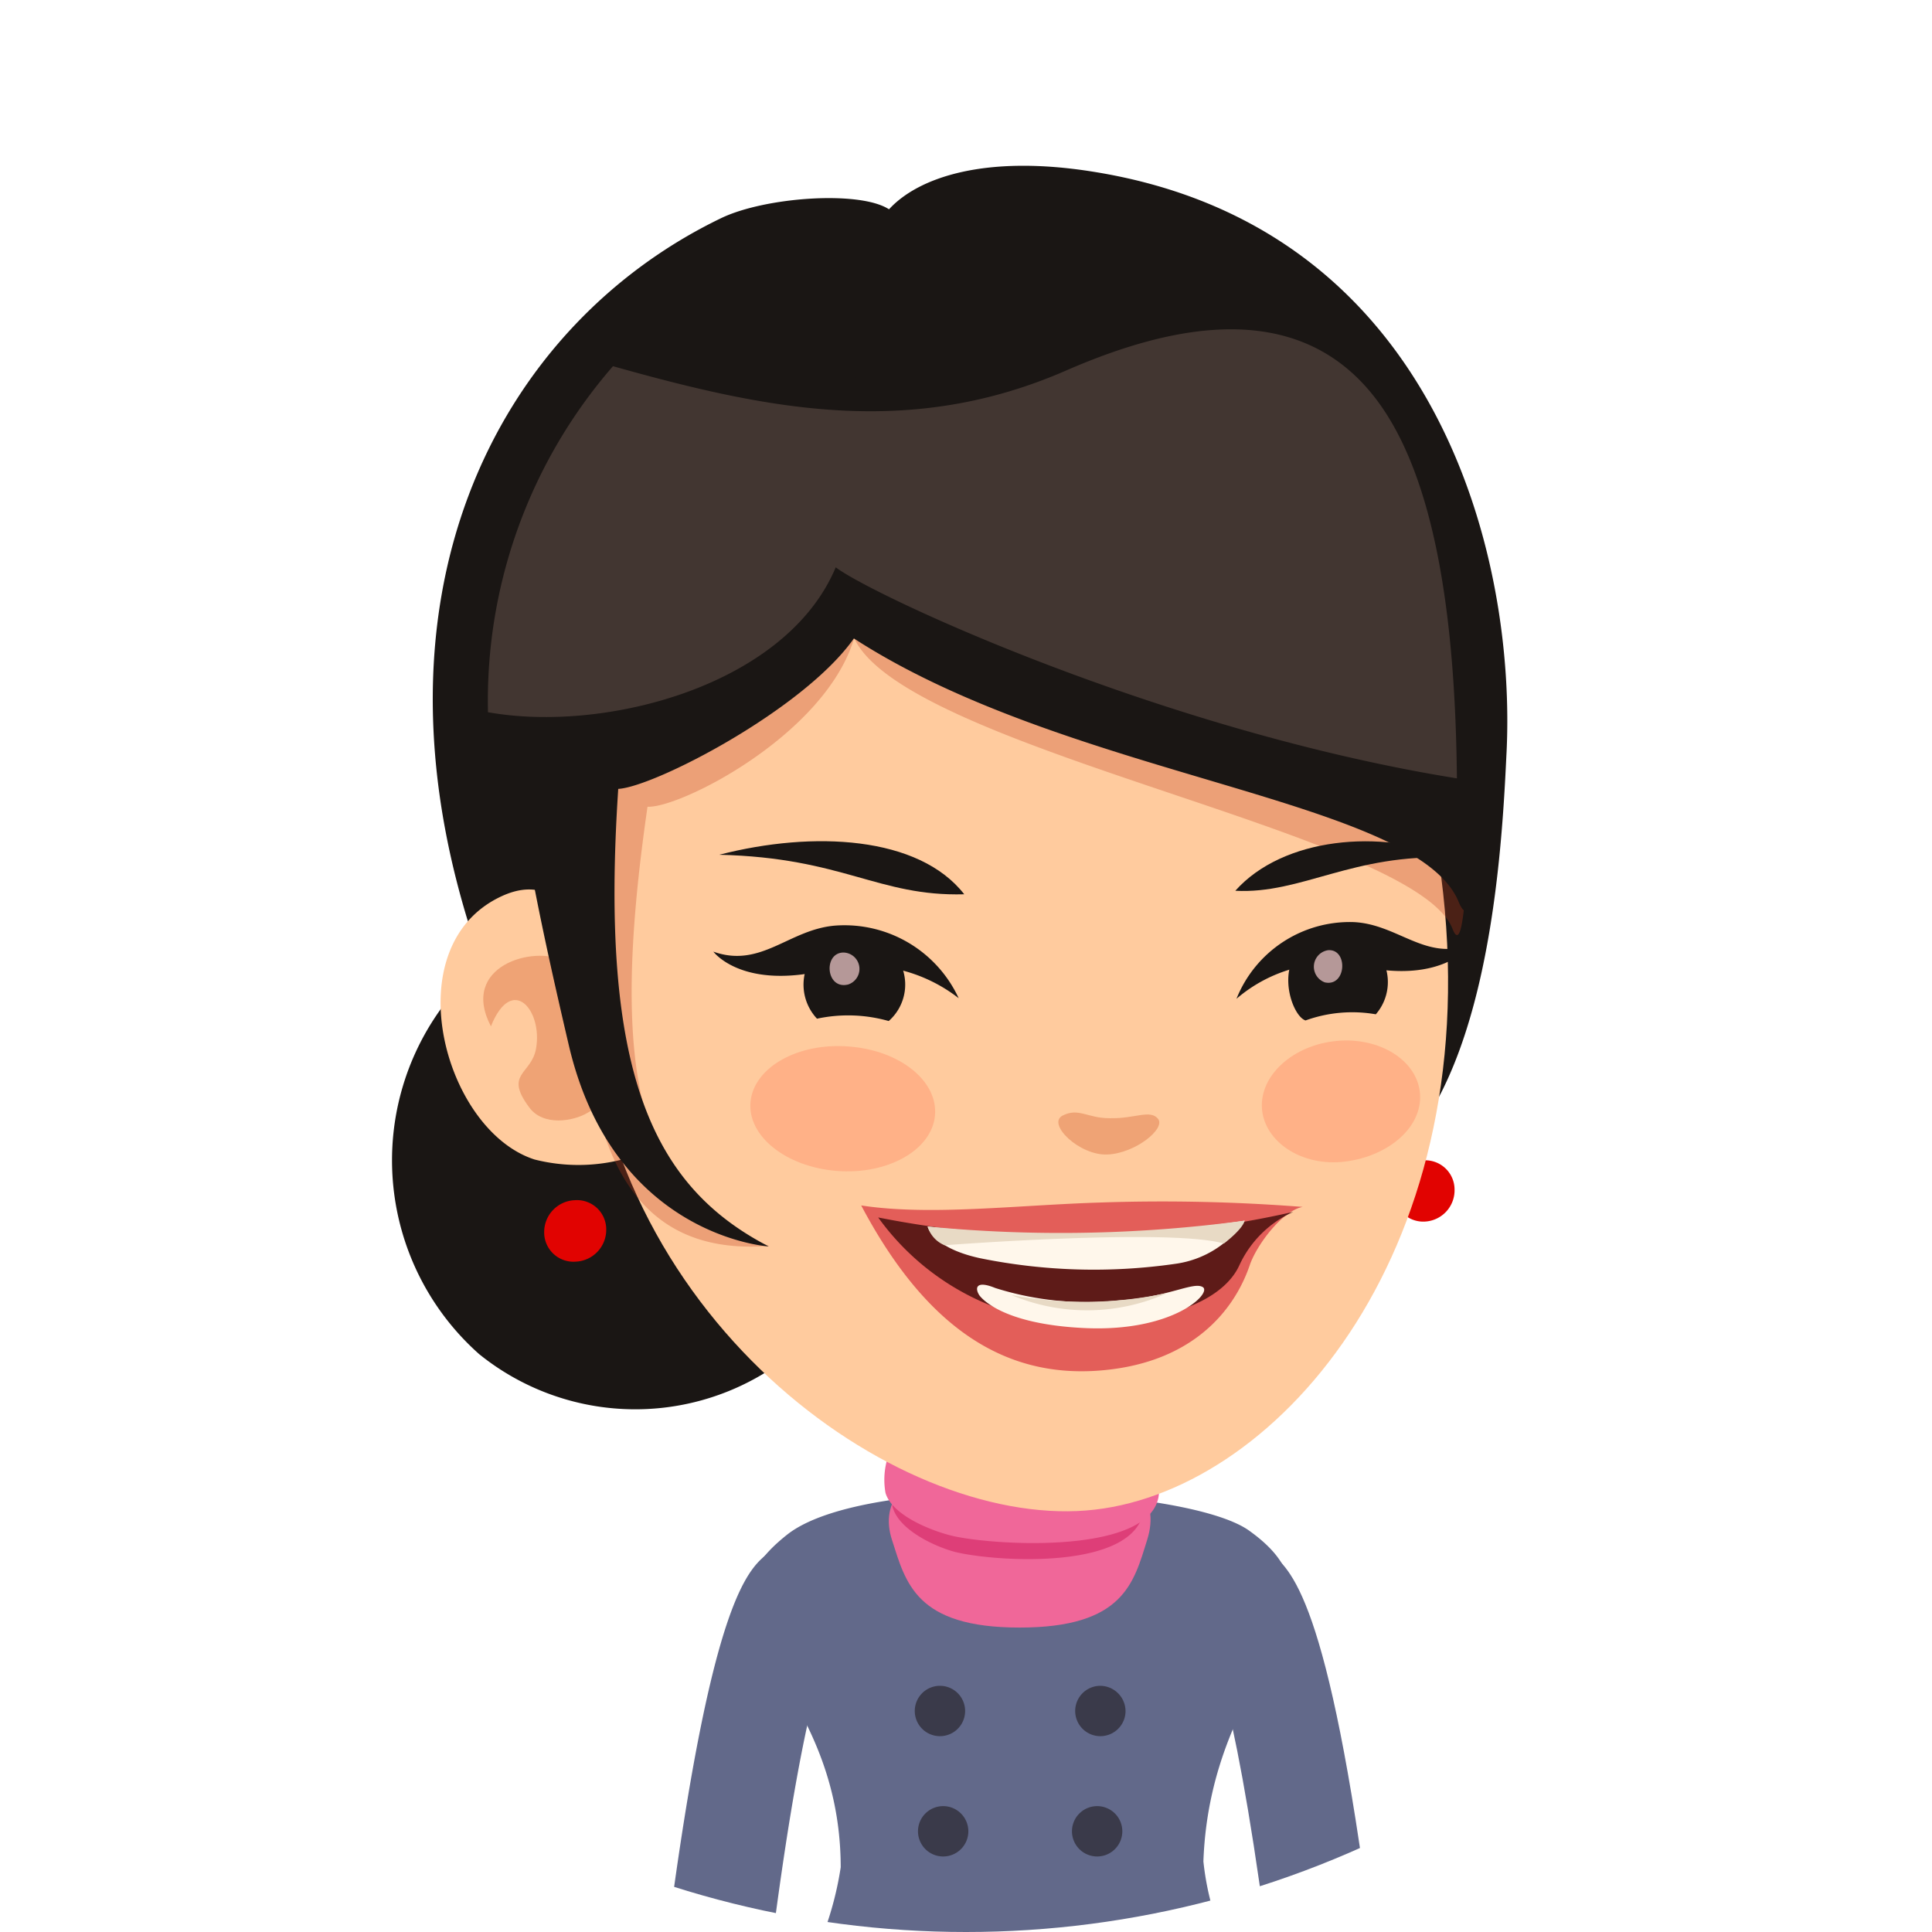 <svg xmlns="http://www.w3.org/2000/svg" xmlns:xlink="http://www.w3.org/1999/xlink" viewBox="0 0 66 66"><defs><style>.cls-1{fill:none;}.cls-2{clip-path:url(#clip-path);}.cls-3{fill:#fff;}.cls-4{fill:#62698a;}.cls-5{fill:#3a3a4a;}.cls-6{fill:#f06799;}.cls-7{fill:#de3e78;}.cls-8{fill:#e10301;}.cls-9{fill:#1a1614;}.cls-10{fill:#ffcb9e;}.cls-11{fill:#c94614;}.cls-11,.cls-12{opacity:0.3;}.cls-12{fill:#bf3c1b;}.cls-13{fill:#423631;}.cls-14{fill:#ffb187;}.cls-15{fill:#b59898;}.cls-16{fill:#e35e59;}.cls-17{fill:#5e1b18;}.cls-18{fill:#fff7eb;}.cls-19{fill:#e8dac5;}</style><clipPath id="clip-path" transform="translate(0)"><circle class="cls-1" cx="33" cy="33" r="33"/></clipPath></defs><g id="Layer_2" data-name="Layer 2"><g id="avatars"><g class="cls-2"><rect class="cls-3" width="66" height="66"/><path class="cls-4" d="M42.66,52.28c-2.17-1.53-13-2-15.75.13-3.91,3.07,1.8,4.71,1.81,11.38A11.28,11.28,0,0,1,28.15,66H41.69a9.46,9.46,0,0,1-.58-2.41C41.35,56.9,46.48,55,42.66,52.28Z" transform="translate(0)"/><path class="cls-5" d="M32.11,57.59a.86.86,0,1,0,.86.86A.86.86,0,0,0,32.11,57.59Z" transform="translate(0)"/><path class="cls-5" d="M32.21,61.7a.86.86,0,1,0,.87.86A.86.86,0,0,0,32.21,61.7Z" transform="translate(0)"/><path class="cls-5" d="M37.58,57.59a.86.86,0,1,0,.87.86A.87.87,0,0,0,37.58,57.59Z" transform="translate(0)"/><path class="cls-5" d="M37.48,61.7a.86.86,0,1,0,.86.86A.86.86,0,0,0,37.48,61.7Z" transform="translate(0)"/><path class="cls-6" d="M37.25,49.89c-2.87-.93-7.66,0-6.78,2.71.47,1.46.8,3,4.36,3s3.9-1.53,4.36-3S38.67,50.34,37.25,49.89Z" transform="translate(0)"/><path class="cls-7" d="M38,48.74c-.86-.15-2.27.83-3.27.81s-2.33-1-3.14-.74a1.46,1.46,0,0,0-.67.66,3,3,0,0,0-.43,2c.21.81,1.49,1.38,2.15,1.55,1.4.34,6.26.65,6.44-1.51C39.15,50.61,39,48.91,38,48.74Z" transform="translate(0)"/><path class="cls-6" d="M38.43,48.36a16.13,16.13,0,0,1-7,.06c-.28-.05-.53.33-.74.64A2.56,2.56,0,0,0,30.25,51c.23.78,1.62,1.32,2.34,1.48,1.52.33,6.81.62,7-1.44C39.69,50.15,39.44,48.07,38.43,48.36Z" transform="translate(0)"/><path class="cls-8" d="M48.62,39.64a1.08,1.08,0,0,0-1,1.09,1,1,0,0,0,1.07,1,1.07,1.07,0,0,0,1-1.09A1,1,0,0,0,48.62,39.64Z" transform="translate(0)"/><path class="cls-9" d="M37.37,5.87c-3.71-.6-6,.19-7,1.28-1-.65-4.23-.42-5.73.3C17,11.13,12,20.5,16.47,32.93a8.85,8.85,0,0,0-.1,13.33,8.49,8.49,0,0,0,12-1.35c2.71-3.82.08-9.71,5.55-10.16,3.35-.28,4.45.69,7,2.48,1.46,1,3.74,4,5.48,3.18,4.34-2.14,4.88-10.75,5.06-14.59C51.83,19,49.08,7.75,37.37,5.87Z" transform="translate(0)"/><path class="cls-10" d="M34.12,14.21C25.88,15,19.47,22.2,20,33.6s10.53,18.53,17.11,18c6.33-.5,13.56-8.6,12.19-21.09C48.05,19.34,42.36,13.43,34.12,14.21Z" transform="translate(0)"/><path class="cls-10" d="M17.15,30.61c-3.69,1.69-2,8,1.11,9a6.1,6.1,0,0,0,3,0l.05-.12c.42-.9-.52-5.14-.78-6C19.91,31.28,18.92,29.8,17.15,30.61Z" transform="translate(0)"/><path class="cls-11" d="M19.25,32.82c-1-.53-3.56.17-2.48,2.24.73-1.81,1.78-.53,1.54.77-.16.88-1.1.84-.23,2,.47.65,1.51.48,2,.18C21.82,37.09,20.46,33.47,19.25,32.82Z" transform="translate(0)"/><path class="cls-12" d="M44.08,14.89A41.84,41.84,0,0,0,30.57,16a14.71,14.71,0,0,0-10.86,15.4c.31,4.08-.05,11.69,6.56,11.16-4.43-1.58-5.49-5.75-4.15-15,1.13.05,6.08-2.47,7.06-5.76,1.76,3.82,19.17,6.65,20.44,9.93.33.85.47-.93.56-3.84C50.32,23.16,45.59,15,44.08,14.89Z" transform="translate(0)"/><path class="cls-9" d="M45.54,13.47C37.63,9.9,29.52,12.14,22,15.8a9.11,9.11,0,0,0-3.91,3.64c-1.65,2.88-.05,10.31,1.34,16.26,1.53,6.56,6.83,6.88,6.83,6.88-4-2.07-5.78-6-5.14-15.63,1.24-.07,6.34-2.71,8.05-5.14,7.39,4.79,19.21,5.46,20.66,9,1.09,2.63.33-12.8.12-13.42C49.38,15.57,47.26,14.24,45.54,13.47Z" transform="translate(0)"/><path class="cls-8" d="M19.64,41a1.09,1.09,0,0,0-1.05,1.1,1,1,0,0,0,1.07,1A1.09,1.09,0,0,0,20.71,42,1,1,0,0,0,19.64,41Z" transform="translate(0)"/><path class="cls-13" d="M36.46,12.64C31.09,15,26.24,14,20.94,12.51a17.42,17.42,0,0,0-4.27,11.82c4,.72,10.19-.91,11.88-4.95,1.22.94,11.15,5.59,21.22,7.21-.05-5-.62-10.26-2.85-13.07C44.24,10.14,39.92,11.14,36.46,12.64Z" transform="translate(0)"/><path class="cls-9" d="M42.2,30.43c2.27.12,4-1.28,7.39-1.13C47.19,28.31,43.83,28.6,42.2,30.43Z" transform="translate(0)"/><path class="cls-11" d="M37.91,38.2c-.77,0-1.06-.37-1.61-.09s.57,1.37,1.53,1.33,2-.89,1.73-1.22S38.77,38.22,37.91,38.2Z" transform="translate(0)"/><path class="cls-14" d="M45.66,35.56c-1.49.14-2.63,1.18-2.55,2.31s1.36,2,2.85,1.81,2.63-1.18,2.55-2.31S47.15,35.42,45.66,35.56Z" transform="translate(0)"/><path class="cls-14" d="M29,35.75c-1.74-.14-3.24.71-3.36,1.88s1.2,2.23,2.94,2.37,3.25-.71,3.36-1.89S30.74,35.88,29,35.75Z" transform="translate(0)"/><path class="cls-9" d="M29.76,32.05a1.7,1.7,0,0,0-1.85,2.75,5.08,5.08,0,0,1,2.45.08A1.66,1.66,0,0,0,29.76,32.05Z" transform="translate(0)"/><path class="cls-9" d="M24.57,29.2c4.24.1,5.42,1.43,8.37,1.35C31.39,28.56,27.79,28.37,24.57,29.2Z" transform="translate(0)"/><path class="cls-9" d="M28.53,31.62c-1.58.13-2.53,1.47-4.16.89,0,0,1,1.36,4,.59a5.31,5.31,0,0,1,4.38,1A4.3,4.3,0,0,0,28.53,31.62Z" transform="translate(0)"/><path class="cls-15" d="M28.82,32.54c-.71,0-.61,1.29.16,1.09A.56.56,0,0,0,28.82,32.54Z" transform="translate(0)"/><path class="cls-9" d="M45.08,32c-1.69.55-1,2.7-.48,2.86A4.69,4.69,0,0,1,47,34.65,1.68,1.68,0,0,0,45.08,32Z" transform="translate(0)"/><path class="cls-9" d="M46.24,31.5a4.17,4.17,0,0,0-4,2.62A5,5,0,0,1,46.45,33c2.88.65,3.82-.75,3.82-.75C48.73,32.87,47.77,31.57,46.24,31.5Z" transform="translate(0)"/><path class="cls-15" d="M45.37,32.46a.57.57,0,0,0-.11,1.1C46,33.72,46.06,32.41,45.37,32.46Z" transform="translate(0)"/><path class="cls-16" d="M37.58,41.08c-2.88.09-5.8.46-8.16.1,2.29,4.33,5,5.83,8,5.65,3.23-.2,4.72-2,5.27-3.6.23-.69,1.11-1.87,1.81-2A62.09,62.09,0,0,0,37.58,41.08Z" transform="translate(0)"/><path class="cls-17" d="M30,41.59a8.73,8.73,0,0,0,6.91,3.63c3,0,4.89-.81,5.43-2a3.69,3.69,0,0,1,1.84-1.82A34.1,34.1,0,0,1,30,41.59Z" transform="translate(0)"/><path class="cls-18" d="M31.69,41.9s.14.72,1.78,1.08a19.49,19.49,0,0,0,6.71.19,3.41,3.41,0,0,0,2.34-1.47A40.89,40.89,0,0,1,31.69,41.9Z" transform="translate(0)"/><path class="cls-18" d="M38.26,44.42A10.38,10.38,0,0,1,34,44c-.66-.27-.7,0-.55.24,0,0,.63,1,3.64,1.13s4.32-1.2,4-1.4S39.93,44.31,38.26,44.42Z" transform="translate(0)"/><path class="cls-19" d="M31.69,41.9a1,1,0,0,0,.58.64s7.65-.59,9.54-.06c0,0,.63-.47.71-.78A47.24,47.24,0,0,1,31.69,41.9Z" transform="translate(0)"/><path class="cls-19" d="M34.55,44.24a6.66,6.66,0,0,0,5.33-.07A13.47,13.47,0,0,1,34.55,44.24Z" transform="translate(0)"/><path class="cls-4" d="M28.43,55.92,26.33,53c-.75.54-2,1.49-3.51,13h3.6c1.13-8.63,2-10,2.15-10.21A1,1,0,0,1,28.43,55.92Z" transform="translate(0)"/><path class="cls-4" d="M43.33,53l-2.09,2.89c-.1-.07-.14-.12-.14-.13.12.16,1,1.58,2.15,10.21h3.6C45.38,54.52,44.08,53.57,43.33,53Z" transform="translate(0)"/></g></g></g></svg>